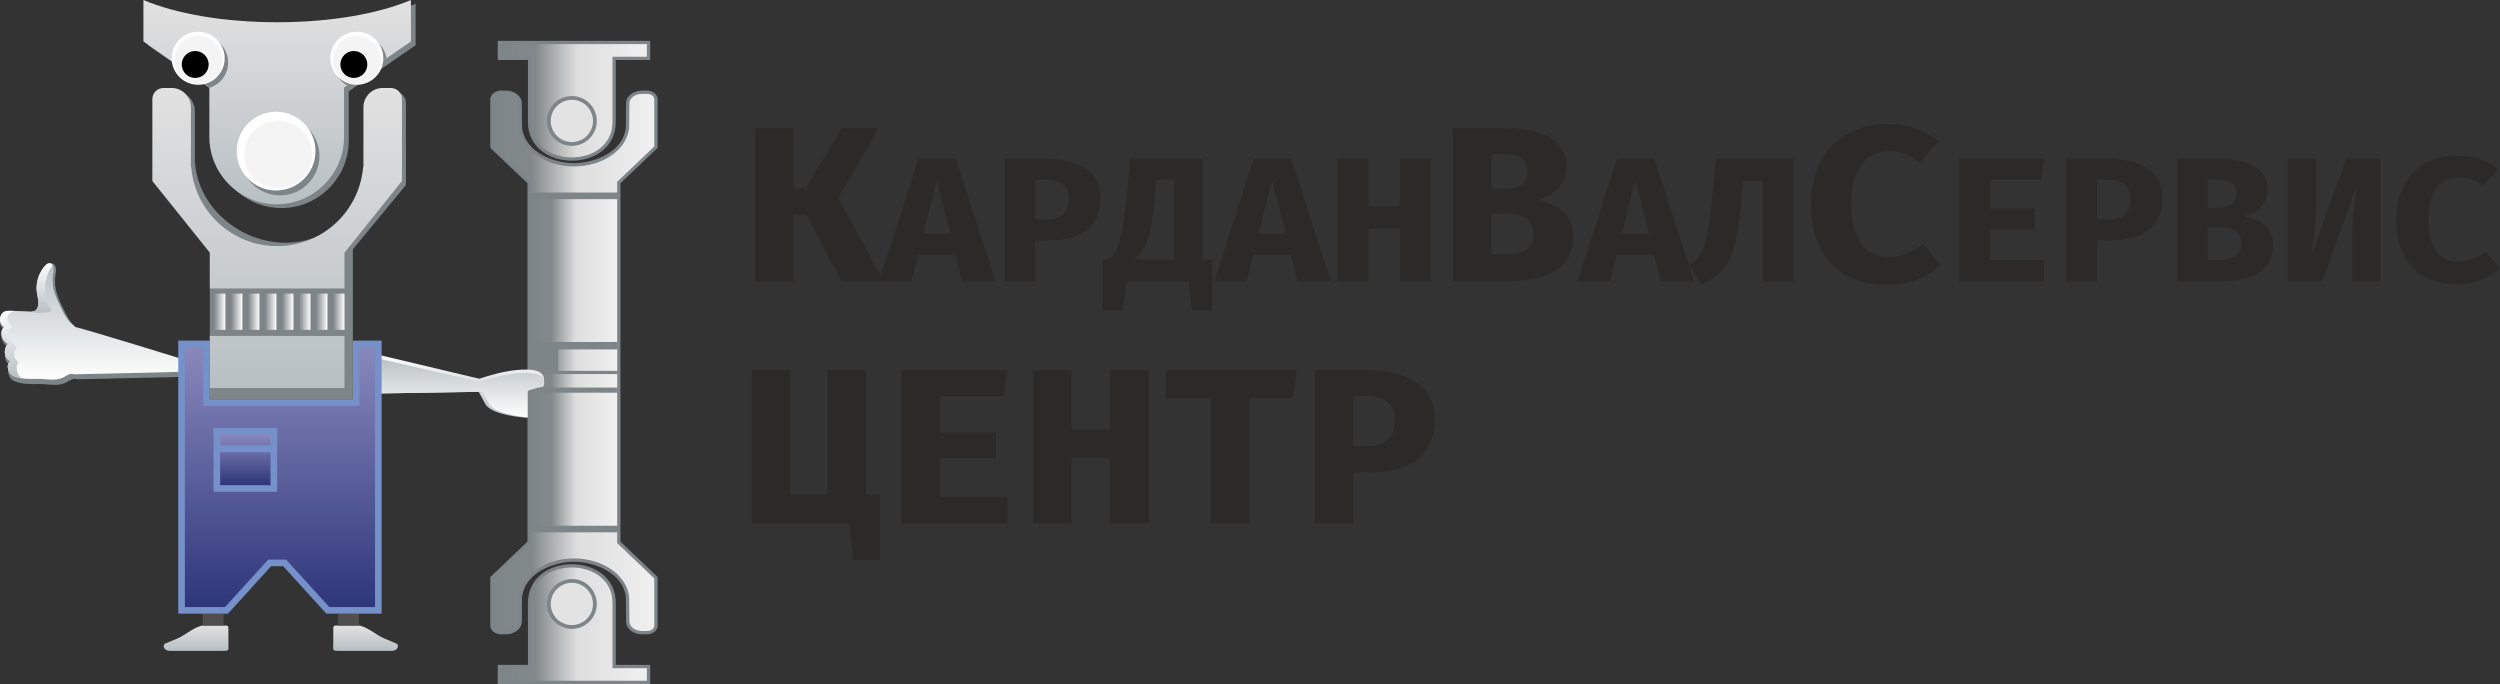 <?xml version="1.0" encoding="UTF-8" standalone="no"?>
<!-- Creator: CorelDRAW 2017 -->

<svg
   xmlns:dc="http://purl.org/dc/elements/1.1/"
   xmlns:cc="http://creativecommons.org/ns#"
   xmlns:rdf="http://www.w3.org/1999/02/22-rdf-syntax-ns#"
   xmlns:svg="http://www.w3.org/2000/svg"
   xmlns="http://www.w3.org/2000/svg"
   xmlns:xlink="http://www.w3.org/1999/xlink"
   xmlns:sodipodi="http://sodipodi.sourceforge.net/DTD/sodipodi-0.dtd"
   xmlns:inkscape="http://www.inkscape.org/namespaces/inkscape"
   xml:space="preserve"
   width="180mm"
   height="49.252mm"
   version="1.1"
   style="clip-rule:evenodd;fill-rule:evenodd;image-rendering:optimizeQuality;shape-rendering:geometricPrecision;text-rendering:geometricPrecision"
   viewBox="0 0 17999.995 4925.18"
   id="svg166"
   sodipodi:docname="logo.svg"
   inkscape:version="0.92.1 r15371"><rect x="0" y="0" width="17999.995" height="4925.18" fill="#333333" stroke="none"/><sodipodi:namedview
     pagecolor="#ffffff"
     bordercolor="#666666"
     borderopacity="1"
     objecttolerance="10"
     gridtolerance="10"
     guidetolerance="10"
     inkscape:pageopacity="0"
     inkscape:pageshadow="2"
     inkscape:window-width="1300"
     inkscape:window-height="770"
     id="namedview168"
     showgrid="false"
     inkscape:zoom="0.5946522"
     inkscape:cx="286.91108"
     inkscape:cy="76.403912"
     inkscape:window-x="113"
     inkscape:window-y="121"
     inkscape:window-maximized="0"
     inkscape:current-layer="svg166" /><defs
     id="defs53"><style
       type="text/css"
       id="style2"><![CDATA[
    .fil31 {fill:black}
    .fil14 {fill:#4F4F4E}
    .fil16 {fill:#7690C9}
    .fil0 {fill:#7E8588}
    .fil4 {fill:#E3E3E3}
    .fil26 {fill:#F4F4F4}
    .fil25 {fill:#FEFEFE}
    .fil32 {fill:#2B2A29;fill-rule:nonzero}
    .fil19 {fill:url(#id0)}
    .fil24 {fill:url(#id1)}
    .fil20 {fill:url(#id2)}
    .fil29 {fill:url(#id3)}
    .fil1 {fill:url(#id4)}
    .fil15 {fill:url(#id5)}
    .fil17 {fill:url(#id6)}
    .fil11 {fill:url(#id7)}
    .fil8 {fill:url(#id8)}
    .fil6 {fill:url(#id9)}
    .fil2 {fill:url(#id10)}
    .fil18 {fill:url(#id11)}
    .fil28 {fill:url(#id12)}
    .fil27 {fill:url(#id13)}
    .fil30 {fill:url(#id14)}
    .fil23 {fill:url(#id15)}
    .fil21 {fill:url(#id16)}
    .fil13 {fill:url(#id17)}
    .fil22 {fill:url(#id18)}
    .fil3 {fill:url(#id19)}
    .fil7 {fill:url(#id20)}
    .fil10 {fill:url(#id21)}
    .fil5 {fill:url(#id22)}
    .fil9 {fill:url(#id23)}
    .fil12 {fill:url(#id24)}
   ]]></style><linearGradient
       id="id0"
       gradientUnits="userSpaceOnUse"
       x1="3495.52"
       y1="13858.21"
       x2="3495.52"
       y2="12387.41"><stop
         offset="0"
         style="stop-opacity:1; stop-color:#B8C0C3"
         id="stop4" /><stop
         offset="1"
         style="stop-opacity:1; stop-color:#E2E1E2"
         id="stop6" /></linearGradient><linearGradient
       id="id1"
       gradientUnits="userSpaceOnUse"
       x1="3040.83"
       y1="14631.94"
       x2="3122.71"
       y2="14631.94"><stop
         offset="0"
         style="stop-opacity:1; stop-color:#7E8588"
         id="stop9" /><stop
         offset="1"
         style="stop-opacity:1; stop-color:#FEFEFE"
         id="stop11" /></linearGradient><linearGradient
       id="id2"
       gradientUnits="userSpaceOnUse"
       xlink:href="#id0"
       x1="3495.53"
       y1="15181.25"
       x2="3495.53"
       y2="13020.83" /><linearGradient
       id="id3"
       gradientUnits="userSpaceOnUse"
       xlink:href="#id1"
       x1="3285.86"
       y1="14631.94"
       x2="3367.74"
       y2="14631.94" /><linearGradient
       id="id4"
       gradientUnits="userSpaceOnUse"
       x1="5321.55"
       y1="14997.04"
       x2="5943.46"
       y2="14997.04"><stop
         offset="0"
         style="stop-opacity:1; stop-color:#7E8588"
         id="stop16" /><stop
         offset="0.239"
         style="stop-opacity:1; stop-color:#83898B"
         id="stop18" /><stop
         offset="0.522"
         style="stop-opacity:1; stop-color:#DFDEDF"
         id="stop20" /><stop
         offset="1"
         style="stop-opacity:1; stop-color:#F0F0F0"
         id="stop22" /></linearGradient><linearGradient
       id="id5"
       gradientUnits="userSpaceOnUse"
       xlink:href="#id0"
       x1="4132.3"
       y1="17073.74"
       x2="4132.3"
       y2="16891.039" /><linearGradient
       id="id6"
       gradientUnits="userSpaceOnUse"
       x1="3515.62"
       y1="16758.189"
       x2="3515.62"
       y2="14887.22"><stop
         offset="0"
         style="stop-opacity:1; stop-color:#2E367A"
         id="stop26" /><stop
         offset="1"
         style="stop-opacity:1; stop-color:#8888BC"
         id="stop28" /></linearGradient><linearGradient
       id="id7"
       gradientUnits="userSpaceOnUse"
       x1="4788.72"
       y1="15395.59"
       x2="4788.72"
       y2="14926.68"><stop
         offset="0"
         style="stop-opacity:1; stop-color:#B8C0C3"
         id="stop31" /><stop
         offset="1"
         style="stop-opacity:1; stop-color:#FEFEFE"
         id="stop33" /></linearGradient><linearGradient
       id="id8"
       gradientUnits="userSpaceOnUse"
       xlink:href="#id7"
       x1="2203.87"
       y1="14282.43"
       x2="2203.87"
       y2="15120.76" /><linearGradient
       id="id9"
       gradientUnits="userSpaceOnUse"
       xlink:href="#id4"
       x1="5054.04"
       y1="16575.369"
       x2="6210.96"
       y2="16575.369" /><linearGradient
       id="id10"
       gradientUnits="userSpaceOnUse"
       xlink:href="#id4"
       x1="5054.04"
       y1="13418.69"
       x2="6210.96"
       y2="13418.69" /><linearGradient
       id="id11"
       gradientUnits="userSpaceOnUse"
       xlink:href="#id6"
       x1="3266.51"
       y1="15880.62"
       x2="3266.51"
       y2="15516.91" /><linearGradient
       id="id12"
       gradientUnits="userSpaceOnUse"
       xlink:href="#id1"
       x1="3408.38"
       y1="14631.94"
       x2="3490.26"
       y2="14631.94" /><linearGradient
       id="id13"
       gradientUnits="userSpaceOnUse"
       xlink:href="#id1"
       x1="3530.9"
       y1="14631.94"
       x2="3612.8"
       y2="14631.94" /><linearGradient
       id="id14"
       gradientUnits="userSpaceOnUse"
       xlink:href="#id1"
       x1="3163.34"
       y1="14631.94"
       x2="3245.23"
       y2="14631.94" /><linearGradient
       id="id15"
       gradientUnits="userSpaceOnUse"
       xlink:href="#id1"
       x1="3898.47"
       y1="14631.94"
       x2="3980.35"
       y2="14631.94" /><linearGradient
       id="id16"
       gradientUnits="userSpaceOnUse"
       xlink:href="#id1"
       x1="3653.42"
       y1="14631.94"
       x2="3735.31"
       y2="14631.94" /><linearGradient
       id="id17"
       gradientUnits="userSpaceOnUse"
       xlink:href="#id0"
       x1="2911.86"
       y1="17073.74"
       x2="2911.86"
       y2="16891.039" /><linearGradient
       id="id18"
       gradientUnits="userSpaceOnUse"
       xlink:href="#id1"
       x1="3775.93"
       y1="14631.94"
       x2="3857.83"
       y2="14631.94" /><linearGradient
       id="id19"
       gradientUnits="userSpaceOnUse"
       xlink:href="#id4"
       x1="5107.56"
       y1="13098.85"
       x2="6157.45"
       y2="13098.85" /><linearGradient
       id="id20"
       gradientUnits="userSpaceOnUse"
       xlink:href="#id4"
       x1="5107.56"
       y1="16866.85"
       x2="6157.45"
       y2="16866.85" /><linearGradient
       id="id21"
       gradientUnits="userSpaceOnUse"
       xlink:href="#id7"
       x1="1576.11"
       y1="15110.45"
       x2="1576.11"
       y2="14625.5" /><linearGradient
       id="id22"
       gradientUnits="userSpaceOnUse"
       xlink:href="#id4"
       x1="5321.56"
       y1="15040.58"
       x2="5943.46"
       y2="15040.58" /><linearGradient
       id="id23"
       gradientUnits="userSpaceOnUse"
       xlink:href="#id7"
       x1="1803.23"
       y1="14640.13"
       x2="1803.23"
       y2="14282.43" /><linearGradient
       id="id24"
       gradientUnits="userSpaceOnUse"
       xlink:href="#id7"
       x1="4789.55"
       y1="14954.96"
       x2="4789.55"
       y2="15392.64" /><linearGradient
       inkscape:collect="always"
       xlink:href="#id4"
       id="linearGradient3848"
       gradientUnits="userSpaceOnUse"
       x1="5321.55"
       y1="14997.04"
       x2="5943.46"
       y2="14997.04" /><linearGradient
       inkscape:collect="always"
       xlink:href="#id7"
       id="linearGradient3850"
       gradientUnits="userSpaceOnUse"
       x1="4788.72"
       y1="15395.59"
       x2="4788.72"
       y2="14926.68" /><linearGradient
       inkscape:collect="always"
       xlink:href="#id6"
       id="linearGradient3852"
       gradientUnits="userSpaceOnUse"
       x1="3515.62"
       y1="16758.189"
       x2="3515.62"
       y2="14887.22" /><linearGradient
       inkscape:collect="always"
       xlink:href="#id0"
       id="linearGradient3854"
       gradientUnits="userSpaceOnUse"
       x1="3495.52"
       y1="13858.21"
       x2="3495.52"
       y2="12387.41" /><linearGradient
       inkscape:collect="always"
       xlink:href="#id1"
       id="linearGradient3856"
       gradientUnits="userSpaceOnUse"
       x1="3040.83"
       y1="14631.94"
       x2="3122.71"
       y2="14631.94" /></defs><g
     id="Слой_x0020_1"
     transform="translate(-1500.004,-12387.41)"><g
       id="_1036261232"><g
         id="g160"><path
           class="fil0"
           d="m 5967.25,16196.51 v 90.82 l 267.5,254.94 v 348.46 c 0,39.71 -39.43,63.52 -75.76,63.52 h -37.74 c -52.91,0 -113.04,-33.69 -113.5,-92.17 l -1.36,-174.65 c -19.53,-173.06 -221.29,-254.95 -373.83,-255.65 -152.66,0.7 -354.42,82.59 -373.95,255.65 l -1.36,174.65 c -0.46,58.48 -60.59,92.17 -113.5,92.17 h -37.74 c -36.33,0 -75.76,-23.81 -75.76,-63.52 v -348.46 l 267.51,-254.94 v -2580.58 l -267.51,-254.94 v -348.46 c 0,-39.71 39.43,-63.52 75.76,-63.52 h 37.74 c 52.91,0 113.04,33.7 113.5,92.17 l 1.36,174.66 c 19.53,173.06 221.29,254.94 373.83,255.64 152.66,-0.7 354.42,-82.58 373.95,-255.64 l 1.36,-174.66 c 0.46,-58.47 60.59,-92.17 113.5,-92.17 h 37.74 c 36.33,0 75.76,23.81 75.76,63.52 v 348.46 l -267.5,254.94 z m -33.44,-3377 v 445.23 c 0,372.75 -632.71,372.78 -632.71,0 v -445.23 h -217.33 v -138.01 h 1097.47 v 138.01 z m -632.71,4355.06 v -445.23 c 0,-372.78 632.71,-372.75 632.71,0 v 445.23 h 247.43 v 138.02 H 5083.77 v -138.02 z"
           id="path56"
           inkscape:connector-curvature="0"
           style="fill:#7e8588" /><g
           id="g84"><polygon
             class="fil1"
             points="5943.46,16172.73 5321.55,16172.73 5321.55,13821.36 5943.46,13821.36 "
             id="polygon58"
             style="fill:url(#linearGradient3848)" /><polygon
             class="fil0"
             points="5943.46,15214.75 5321.55,15214.75 5321.55,14849.66 5943.46,14849.66 "
             id="polygon60"
             style="fill:#7e8588" /><path
             class="fil2"
             d="m 5106.01,13063.62 h 37.74 c 49.34,0 89.42,30.9 89.71,68.57 l 1.37,175.87 c 16.94,156.93 188.34,277.07 397.67,278.03 209.33,-0.96 380.73,-121.1 397.67,-278.03 l 1.37,-175.87 c 0.3,-37.67 40.37,-68.57 89.71,-68.57 h 37.74 c 28.59,0 51.97,17.88 51.97,39.73 v 338.27 l -267.5,254.94 v 77.22 H 5632.5 5321.54 v -77.22 l -267.5,-254.94 v -338.27 c 0,-21.85 23.39,-39.73 51.97,-39.73 z"
             id="path62"
             inkscape:connector-curvature="0"
             style="fill:url(#id10)" /><g
             id="g70"><path
               class="fil3"
               d="m 5107.56,12705.29 h 217.33 585.13 247.43 v 90.43 h -247.43 v 469.02 c 0,341.39 -585.13,341.43 -585.13,0 v -469.02 h -217.33 z"
               id="path64"
               inkscape:connector-curvature="0"
               style="fill:url(#id19)" /><circle
               class="fil0"
               cx="5617.45"
               cy="13258.26"
               r="179.39"
               id="circle66"
               style="fill:#7e8588" /><circle
               class="fil4"
               cx="5617.45"
               cy="13258.26"
               r="152.14"
               id="circle68"
               style="fill:#e3e3e3" /></g><path
             class="fil5"
             d="m 5321.54,15177.92 h 621.92 v -97.14 h -621.92 z m 197.28,-120.58 h 424.64 v -154.09 h -424.64 z"
             id="path72"
             inkscape:connector-curvature="0"
             style="fill:url(#id22)" /><path
             class="fil6"
             d="m 5106.01,16930.46 h 37.74 c 49.34,0 89.42,-30.9 89.71,-68.57 l 1.37,-175.87 c 16.94,-156.93 188.34,-277.06 397.67,-278.03 209.33,0.97 380.73,121.1 397.67,278.03 l 1.37,175.87 c 0.3,37.67 40.37,68.57 89.71,68.57 h 37.74 c 28.59,0 51.97,-17.87 51.97,-39.73 v -338.26 l -267.5,-254.95 v -77.22 H 5632.5 5321.54 v 77.22 l -267.5,254.95 v 338.26 c 0,21.86 23.39,39.73 51.97,39.73 z"
             id="path74"
             inkscape:connector-curvature="0"
             style="fill:url(#id9)" /><g
             id="g82"><path
               class="fil7"
               d="m 5107.56,17288.8 h 217.33 585.13 247.43 v -90.44 h -247.43 v -469.02 c 0,-341.39 -585.13,-341.43 -585.13,0 v 469.02 h -217.33 z"
               id="path76"
               inkscape:connector-curvature="0"
               style="fill:url(#id20)" /><circle
               class="fil0"
               cx="5617.45"
               cy="16735.83"
               r="179.39"
               id="circle78"
               style="fill:#7e8588" /><circle
               class="fil4"
               cx="5617.45"
               cy="16735.83"
               r="152.14"
               id="circle80"
               style="fill:#e3e3e3" /></g></g><path
           class="fil0"
           d="m 1533.84,14762.96 c -21.08,9.43 -28.18,44.58 -19.87,69.98 8.3,25.38 27.21,42.74 45.89,57.61 -17.77,16.61 -26.93,46.01 -22.7,72.72 4.18,26.56 21.63,49.15 42.98,55.68 -42.47,27.46 -16.48,94.32 17.37,110.07 58.61,27.4 124.87,23.64 186.82,23.31 58.5,-0.31 126.68,17.12 183.03,-6.77 18.74,-8.1 38.49,-23.68 58.51,-29 9.87,-2.69 19.96,-2.92 29.84,1.55 0,0 817.91,-17.24 851.35,-20.58 33.43,-3.34 63.53,-63.65 63.53,-63.65 0,0 -866,-267.96 -902.91,-270.5 h -0.01 c -1.56,-1.66 -3.8,-2.73 -7.98,-6.46 -7.34,-6.53 -14.78,-12.94 -22.06,-19.58 -5.5,-5.17 -10.86,-10.44 -15.98,-16.37 -24.48,-28.72 -43.97,-65.11 -61,-101.01 -18.02,-36.18 -36.23,-72.52 -48.86,-112.14 -12.6,-39.61 -19.61,-82.95 -14.41,-125.25 2.46,-18.88 7.3,-37.82 6.01,-56.88 -0.79,-14.09 -6.22,-28.77 -15.25,-36.73 -2.71,-2.32 -5.39,-3.95 -8.21,-5.04 -30.34,-11.68 -66.08,48.24 -79.2,74.64 -21.09,43.2 -30.53,95.6 -23.31,145.16 2.81,19.86 7.98,39.01 10.38,58.96 1.98,19.9 1.05,41.52 -7.95,58.61 -6.44,12.85 -15.88,19.28 -26.43,22.35 -16.69,4.87 -36.27,1.21 -52.36,0.77 -23.43,-0.75 -46.84,-1.53 -70.33,-2.3 -16.35,-0.46 -32.76,-0.87 -49.14,-1.4 -20.01,-0.66 -41.56,-0.73 -58.45,12.72 -15.73,12.64 -24.98,36.7 -22.82,59.44 2.27,22.7 15.89,43.14 33.52,50.09 z"
           id="path86"
           inkscape:connector-curvature="0"
           style="fill:#7e8588" /><path
           class="fil8"
           d="m 1532.39,14742.43 c -20.18,9.03 -26.97,42.68 -19.01,66.99 7.94,24.29 26.04,40.91 43.92,55.14 -17.01,15.91 -25.77,44.04 -21.73,69.62 4.01,25.43 20.71,47.05 41.15,53.3 -40.66,26.28 -15.78,90.28 16.62,105.36 56.11,26.24 119.54,22.64 178.84,22.32 56,-0.3 121.27,16.38 175.21,-6.48 17.94,-7.76 36.85,-22.67 56.01,-27.76 9.45,-2.57 19.11,-2.8 28.57,1.48 0,0 782.95,-16.5 814.96,-19.7 32.01,-3.2 60.82,-60.93 60.82,-60.93 0,0 -828.99,-256.51 -864.33,-258.94 h -0.01 c -1.49,-1.59 -3.63,-2.61 -7.64,-6.19 -7.02,-6.25 -14.14,-12.38 -21.11,-18.74 -5.27,-4.95 -10.4,-10 -15.3,-15.67 -23.44,-27.5 -42.09,-62.33 -58.39,-96.69 -17.25,-34.64 -34.69,-69.43 -46.78,-107.36 -12.06,-37.91 -18.77,-79.39 -13.79,-119.88 2.36,-18.09 6.99,-36.21 5.75,-54.46 -0.75,-13.49 -5.95,-27.54 -14.6,-35.16 -2.59,-2.22 -5.15,-3.78 -7.85,-4.83 -29.05,-11.18 -63.26,46.19 -75.82,71.46 -20.18,41.35 -29.23,91.51 -22.31,138.96 2.68,19 7.64,37.33 9.94,56.43 1.89,19.05 1,39.75 -7.62,56.11 -6.16,12.3 -15.2,18.46 -25.3,21.4 -15.98,4.66 -34.72,1.15 -50.13,0.73 -22.42,-0.72 -44.82,-1.46 -67.31,-2.2 -15.66,-0.44 -31.36,-0.83 -47.04,-1.34 -19.17,-0.63 -39.79,-0.7 -55.96,12.18 -15.06,12.09 -23.91,35.13 -21.85,56.9 2.18,21.72 15.22,41.3 32.09,47.95 z"
           id="path88"
           inkscape:connector-curvature="0"
           style="fill:url(#id8)" /><path
           class="fil9"
           d="m 1879.53,14299.24 c -2.19,-4.14 -4.83,-7.79 -7.97,-10.55 -2.61,-2.21 -5.15,-3.78 -7.87,-4.83 -29.05,-11.17 -63.25,46.17 -75.79,71.45 -20.21,41.35 -29.25,91.5 -22.34,138.97 2.68,19 7.65,37.33 9.95,56.42 1.89,19.05 0.99,39.74 -7.61,56.11 -6.17,12.31 -15.21,18.46 -25.32,21.39 -3.13,0.91 -6.38,1.54 -9.67,1.91 -1.96,0.64 -3.95,1.16 -6,1.66 2.86,1.91 5.79,3.5 9.08,5.01 4.04,1.8 17.63,3.03 34.42,3.26 39.14,0.8 96.64,-3.21 97.9,-13.97 1.08,-9.08 -5.09,-17.5 -10.34,-25.47 -50.32,-77.01 -40.17,-196.33 1.44,-274.82 5.07,-9.7 13.21,-17.82 20.12,-26.54 z"
           id="path90"
           inkscape:connector-curvature="0"
           style="fill:url(#id23)" /><path
           class="fil10"
           d="m 1532.4,14742.43 c -20.2,9.03 -26.97,42.68 -19.02,66.98 7.93,24.31 26.05,40.92 43.9,55.13 -16.98,15.93 -25.76,44.07 -21.71,69.63 4.01,25.44 20.71,47.09 41.15,53.3 -40.65,26.3 -15.79,90.3 16.61,105.37 18.94,8.85 38.69,14.28 58.85,17.61 -6.94,-7.42 -13.14,-15.39 -18.32,-24.21 -16.39,-27.55 -20.2,-65.24 -0.77,-90.57 -35.21,-21.8 -41.1,-79.34 -11.11,-107.91 -34.16,-20.94 -110.14,-115.48 -31.04,-149.66 -33.67,-14.03 -54.65,-66.46 -22.39,-92.15 10.96,-8.6 12.25,-11.32 34.17,-19.78 l -21.45,-0.65 -25.26,0.1 c -12.06,0.98 -23.81,3.96 -33.83,11.96 -15.1,12.09 -23.93,35.13 -21.88,56.9 2.18,21.71 15.22,41.3 32.1,47.95 z"
           id="path92"
           inkscape:connector-curvature="0"
           style="fill:url(#id21)" /><path
           class="fil11"
           d="m 4160.91,14926.7 790.76,187.58 c 0,0 107.01,-37.7 207.31,-54.43 51.67,-8.62 248.46,-38.83 256.96,50.84 3.11,32.67 -4.34,58.45 -61.36,63.87 -70.21,6.67 -56.84,10.05 -56.84,10.05 v 211.01 c 0,0 -257.45,-13.37 -304.27,-100.47 -46.82,-87.09 -46.82,-87.09 -46.82,-87.09 l -785.74,13.4 z"
           id="path94"
           inkscape:connector-curvature="0"
           style="fill:url(#linearGradient3850)" /><path
           class="fil12"
           d="m 5410.5,15172.5 c -4.65,0.86 -9.69,1.55 -15.2,2.06 -13.43,1.23 -96.04,22.11 -96.04,30.14 v 187.94 c -75,-7.29 -240.25,-30.69 -277.39,-97.49 -48.41,-87.09 -48.41,-87.09 -48.41,-87.09 l -812.55,13.41 v -266.5 l 791.81,181.63 c 0,0 107.15,-36.5 207.57,-52.7 51.75,-8.34 248.8,-37.59 257.31,49.24 1.49,15.13 0.53,28.72 -7.1,39.36 z"
           id="path96"
           inkscape:connector-curvature="0"
           style="fill:url(#id24)" /><path
           class="fil13"
           d="m 3117.1,16891.06 h -150.58 c -54.29,0 -135.06,70.59 -184.48,91.34 l -92.29,38.76 c -21.72,9.12 -12.12,52.58 33.43,52.58 h 370.51 c 60.72,0 50.79,0.76 50.79,-54.97 v -100.62 c 0,-23.1 -1.67,-27.09 -27.38,-27.09 z"
           id="path98"
           inkscape:connector-curvature="0"
           style="fill:url(#id17)" /><polygon
           class="fil14"
           points="3109.59,16891.05 2959.78,16891.05 2959.78,16805.79 3109.59,16805.79 "
           id="polygon100"
           style="fill:#4f4f4e" /><path
           class="fil15"
           d="m 3927.06,16891.06 h 150.57 c 54.29,0 135.06,70.59 184.48,91.34 l 92.3,38.76 c 21.72,9.12 12.12,52.58 -33.44,52.58 h -370.5 c -60.73,0 -50.8,0.76 -50.8,-54.97 v -100.62 c 0,-23.1 1.67,-27.09 27.39,-27.09 z"
           id="path102"
           inkscape:connector-curvature="0"
           style="fill:url(#id5)" /><polygon
           class="fil14"
           points="3934.57,16891.05 4084.36,16891.05 4084.36,16805.79 3934.57,16805.79 "
           id="polygon104"
           style="fill:#4f4f4e" /><polygon
           class="fil16"
           points="3010.71,15261.66 3495.53,15261.66 4040.56,15261.66 4040.56,14839.64 4247.86,14839.64 4247.86,16805.78 3849.93,16805.78 3538.97,16464.14 3495.53,16464.14 3452.09,16464.14 3141.14,16805.78 2783.37,16805.78 2783.37,14839.64 3010.71,14839.64 "
           id="polygon106"
           style="fill:#7690c9" /><polygon
           class="fil17"
           points="3120.11,16758.2 3431.06,16416.56 3560,16416.56 3870.96,16758.2 4200.28,16758.2 4200.28,14887.22 4088.14,14887.22 4088.14,15309.24 2963.13,15309.24 2963.13,14887.22 2830.95,14887.22 2830.95,16758.2 "
           id="polygon108"
           style="fill:url(#linearGradient3852)" /><polygon
           class="fil16"
           points="3495.53,15928.21 3037.48,15928.21 3037.48,15469.33 3495.53,15469.33 "
           id="polygon110"
           style="fill:#7690c9" /><path
           class="fil18"
           d="m 3085.06,15516.91 h 362.89 v 76.35 h -362.89 z m 362.89,126.6 v 237.12 h -362.89 v -237.12 z"
           id="path112"
           inkscape:connector-curvature="0"
           style="fill:url(#id11)" /><path
           class="fil0"
           d="m 4010.82,13044.68 v 355.91 c 0,266.65 -218.16,484.82 -484.82,484.82 v 0 c -266.66,0 -484.83,-218.16 -484.83,-484.82 v -355.91 l -474.8,-331.6 v -298.47 c 230.58,97.88 576.38,160.16 962.97,160.16 386.58,0 732.38,-62.28 962.95,-160.16 v 298.47 z"
           id="path114"
           inkscape:connector-curvature="0"
           style="fill:#7e8588" /><path
           class="fil19"
           d="m 3977.02,13017.48 v 355.91 c 0,266.64 -218.17,484.82 -484.83,484.82 v 0 c -266.66,0 -484.82,-218.16 -484.82,-484.82 v -355.91 l -474.8,-331.61 v -298.46 c 230.57,97.88 576.38,160.16 962.96,160.16 386.59,0 732.38,-62.28 962.96,-160.16 v 298.46 z"
           id="path116"
           inkscape:connector-curvature="0"
           style="fill:url(#linearGradient3854)" /><path
           class="fil0"
           d="m 4282.66,12806.97 -284.01,195.6 c -57.16,-33 -95.61,-94.81 -95.61,-165.57 0,-105.49 85.51,-191 191.01,-191 95.25,0 174.19,69.78 188.61,160.97 z"
           id="path118"
           inkscape:connector-curvature="0"
           style="fill:#7e8588" /><path
           class="fil0"
           d="m 3007.37,13019.79 v -2.31 l -246.4,-172.08 c -0.11,-2.79 -0.2,-5.6 -0.2,-8.4 0,-105.49 85.52,-191 191.01,-191 105.49,0 191,85.51 191,191 0,86.16 -57.03,159 -135.41,182.79 z"
           id="path120"
           inkscape:connector-curvature="0"
           style="fill:#7e8588" /><path
           class="fil0"
           d="m 2705.75,13046.97 h 58.38 c 76.31,0 138.75,62.54 138.75,138.75 v 378.77 l 2.12,1.33 c 26.32,318.77 325.18,569.36 650.73,569.36 325.56,0 560.87,-250.59 587.2,-569.36 l 2.1,-1.32 v -378.78 c 0,-76.32 62.44,-138.75 138.76,-138.75 h 58.38 c 44.21,0 80.38,36.29 80.38,80.38 v 591.99 l 0.01,0.02 -382,463.08 v 1079.22 H 3010.71 v -1136.17 l -385.35,-417.86 v -580.28 c 0,-44.21 36.17,-80.38 80.39,-80.38 z"
           id="path122"
           inkscape:connector-curvature="0"
           style="fill:#7e8588" /><path
           class="fil20"
           d="m 2677.32,13020.83 h 58.38 c 76.32,0 138.75,62.48 138.75,138.76 v 429.01 l 2.12,1.33 c 26.32,318.77 293.41,569.36 618.96,569.36 325.56,0 592.64,-250.59 618.97,-569.36 l 2.1,-1.32 v -429.02 c 0,-76.32 62.44,-138.76 138.76,-138.76 h 58.38 c 44.21,0 80.38,36.21 80.38,80.39 v 589.49 l 0.01,0.02 -413.77,515.82 v 257.92 h -969.65 v -257.92 l -413.78,-515.82 v -589.51 c 0,-44.21 36.17,-80.39 80.39,-80.39 z m 1303.04,1785.29 v 375.14 h -484.83 -484.82 v -375.14 z"
           id="path124"
           inkscape:connector-curvature="0"
           style="fill:url(#id2)" /><polygon
           class="fil21"
           points="3653.42,14762.56 3735.31,14762.56 3735.31,14501.31 3653.42,14501.31 "
           id="polygon126"
           style="fill:url(#id16)" /><polygon
           class="fil22"
           points="3775.95,14762.56 3857.83,14762.56 3857.83,14501.31 3775.95,14501.31 "
           id="polygon128"
           style="fill:url(#id18)" /><polygon
           class="fil23"
           points="3898.47,14762.56 3980.35,14762.56 3980.35,14501.31 3898.47,14501.31 "
           id="polygon130"
           style="fill:url(#id15)" /><polygon
           class="fil24"
           points="3040.83,14762.56 3122.71,14762.56 3122.71,14501.31 3040.83,14501.31 "
           id="polygon132"
           style="fill:url(#linearGradient3856)" /><circle
           class="fil0"
           cx="3516.23"
           cy="13510.48"
           r="283.66"
           id="circle134"
           style="fill:#7e8588" /><circle
           class="fil25"
           cx="2926.7"
           cy="12806.85"
           r="191"
           id="circle136"
           style="fill:#fefefe" /><circle
           class="fil25"
           cx="3487.81"
           cy="13475.31"
           r="283.66"
           id="circle138"
           style="fill:#fefefe" /><ellipse
           class="fil26"
           cx="3502.86"
           cy="13500.44"
           rx="243.47"
           ry="243.46"
           id="ellipse140"
           style="fill:#f4f4f4" /><polygon
           class="fil27"
           points="3530.9,14762.56 3612.8,14762.56 3612.8,14501.31 3530.9,14501.31 "
           id="polygon142"
           style="fill:url(#id13)" /><polygon
           class="fil28"
           points="3408.38,14762.56 3490.26,14762.56 3490.26,14501.31 3408.38,14501.31 "
           id="polygon144"
           style="fill:url(#id12)" /><polygon
           class="fil29"
           points="3285.86,14762.56 3367.74,14762.56 3367.74,14501.31 3285.86,14501.31 "
           id="polygon146"
           style="fill:url(#id3)" /><polygon
           class="fil30"
           points="3163.34,14762.56 3245.23,14762.56 3245.23,14501.31 3163.34,14501.31 "
           id="polygon148"
           style="fill:url(#id14)" /><circle
           class="fil26"
           cx="2926.7"
           cy="12818.58"
           r="171.43"
           id="circle150"
           style="fill:#f4f4f4" /><circle
           class="fil31"
           cx="2905.41"
           cy="12851.67"
           r="96.97"
           id="circle152"
           style="fill:#000000" /><circle
           class="fil25"
           cx="4068.97"
           cy="12806.85"
           r="191"
           id="circle154"
           style="fill:#fefefe" /><circle
           class="fil26"
           cx="4068.97"
           cy="12818.58"
           r="171.43"
           id="circle156"
           style="fill:#f4f4f4" /><circle
           class="fil31"
           cx="4047.68"
           cy="12851.67"
           r="96.97"
           id="circle158"
           style="fill:#000000" /></g><path
         class="fil32"
         d="m 7307.07,13933.47 h -92.21 v 478.52 h -278.29 v -1101.72 h 278.29 v 432.43 h 88.87 l 254.82,-432.43 h 269.9 l -293.37,499.2 325.22,602.52 h -303.44 z m 429.17,2015.9 h 100.59 v 468.98 h -192.78 l -30.19,-263.9 h -700.75 v -1101.72 h 278.28 v 896.64 h 266.57 v -896.64 h 278.28 z m 533.12,-709.05 v 262.32 h 402.34 v 184.41 h -402.34 v 278.21 h 484.49 v 189.19 h -762.79 v -1101.72 h 762.79 l -28.5,187.59 z m 1223.82,914.13 v -470.58 h -278.31 v 470.58 h -278.28 v -1101.72 h 278.28 v 426.06 h 278.31 v -426.06 h 278.29 v 1101.72 z m 1004.19,-899.82 v 899.82 h -278.28 v -899.82 h -325.25 v -201.9 h 942.18 l -28.49,201.9 z m 1046.12,157.4 c 0,-114.47 -69.3,-171.71 -207.88,-171.71 h -92.21 v 357.71 h 102.27 c 63.71,0 112.59,-14.84 146.68,-44.51 34.08,-29.68 51.14,-76.85 51.14,-141.49 z m 286.67,0 c 0,64.64 -11.16,120.55 -33.53,167.72 -22.35,47.15 -53.65,86.37 -93.88,117.64 -40.24,31.26 -88.85,54.31 -145.85,69.15 -57,14.84 -119.58,22.26 -187.76,22.26 h -125.74 v 365.65 h -278.29 v -1101.72 h 367.14 c 158.71,0 281.37,29.68 367.99,89.03 86.61,59.36 129.92,149.44 129.92,270.27 z m 710.83,-1333.89 c 0,-57.23 -17.31,-96.98 -51.96,-119.24 -34.65,-22.25 -81.04,-33.39 -139.16,-33.39 h -110.64 v 294.12 h 98.92 c 26.82,0 52.53,-1.85 77.12,-5.57 24.57,-3.71 46.09,-10.59 64.54,-20.66 18.44,-10.07 33.23,-24.38 44.43,-42.93 11.17,-18.55 16.75,-42.65 16.75,-72.33 z m -43.57,-459.44 c 0,-43.47 -14.27,-74.73 -42.76,-93.81 -28.51,-19.08 -72.92,-28.62 -133.28,-28.62 h -82.15 v 252.78 h 90.53 c 59.24,0 101.99,-10.07 128.26,-30.2 26.25,-20.14 39.4,-53.53 39.4,-100.15 z m 330.25,470.57 c 0,63.59 -13.13,116.05 -39.4,157.38 -26.25,41.34 -61.46,74.46 -105.62,99.36 -44.15,24.91 -94.99,42.13 -152.55,51.67 -57.55,9.54 -118.19,14.31 -181.91,14.31 h -387.26 v -1101.72 h 370.51 c 60.34,0 117.36,4.51 170.99,13.51 53.64,9.01 100.88,24.39 141.67,46.11 40.8,21.72 73.2,50.61 97.23,86.64 24.03,36.03 36.05,81.08 36.05,135.14 0,32.84 -5.86,62.53 -17.61,89.02 -11.74,26.49 -27.38,49.55 -46.93,69.16 -19.56,19.61 -41.09,35.5 -64.56,47.7 -23.46,12.18 -46.93,20.92 -70.4,26.23 v 6.35 c 27.93,5.3 56.72,13.77 86.33,25.44 29.63,11.65 56.73,27.56 81.32,47.69 24.59,20.14 44.42,45.3 59.52,75.52 15.09,30.2 22.62,67.03 22.62,110.49 z m 2494.58,-532.58 c -32.41,-24.37 -65.94,-43.72 -100.59,-58.03 -34.65,-14.31 -74.33,-21.45 -119.02,-21.45 -40.25,0 -76.84,7.14 -109.82,21.45 -32.97,14.31 -61.75,37.1 -86.34,68.36 -24.59,31.27 -43.58,71.01 -57,119.24 -13.4,48.22 -20.11,105.72 -20.11,172.49 0,65.71 6.43,122.41 19.27,170.11 12.87,47.68 31.03,86.9 54.5,117.64 23.46,30.73 51.41,53.25 83.83,67.56 32.4,14.31 68.72,21.47 108.95,21.47 57,0 105.07,-9.27 144.18,-27.82 39.12,-18.55 74.89,-40.02 107.3,-64.39 l 125.74,152.61 c -42.48,39.22 -95.85,72.86 -160.11,100.95 -64.27,28.09 -142.77,42.14 -235.54,42.14 -80.46,0 -153.68,-12.45 -219.63,-37.37 -65.93,-24.9 -122.37,-61.73 -169.31,-110.49 -46.95,-48.75 -83.54,-109.43 -109.82,-182.03 -26.26,-72.6 -39.38,-156.06 -39.38,-250.38 0,-92.21 13.68,-174.09 41.07,-245.62 27.37,-71.54 65.37,-131.95 113.99,-181.23 48.62,-49.3 106.18,-86.64 172.67,-112.09 66.51,-25.43 138.33,-38.16 215.44,-38.16 83.82,0 155.08,11.14 213.74,33.39 58.68,22.26 112.61,51.94 161.79,89.04 z m -6941.91,665.8 h -269.57 l -48.3,189.5 h -233.35 l 284.32,-881.38 h 269.58 l 284.33,881.38 h -238.73 z m -234.69,-152.62 h 198.49 l -95.22,-372.64 h -6.71 z m 1048.78,-251.83 c 0,-91.57 -55.43,-137.35 -166.3,-137.35 h -73.78 v 286.16 h 81.83 c 50.96,0 90.07,-11.87 117.35,-35.62 27.26,-23.74 40.9,-61.46 40.9,-113.19 z m 229.35,0 c 0,51.73 -8.94,96.45 -26.83,134.19 -17.89,37.72 -42.91,69.1 -75.1,94.11 -32.19,25.01 -71.09,43.45 -116.69,55.32 -45.6,11.88 -95.66,17.81 -150.22,17.81 h -100.59 v 292.52 h -222.63 v -881.38 h 293.72 c 126.96,0 225.1,23.74 294.4,71.23 69.28,47.48 103.94,119.54 103.94,216.2 z m 68.39,437.52 c 14.31,-15.26 27.28,-33.07 38.9,-53.42 11.62,-20.35 22.13,-47.27 31.52,-80.77 9.38,-33.48 18.11,-75.45 26.14,-125.9 8.06,-50.46 15.65,-112.99 22.81,-187.6 l 26.82,-277.26 h 519.03 v 724.95 h 69.74 v 367.55 h -144.84 l -24.13,-211.12 h -449.3 l -24.16,211.12 h -144.83 v -367.55 z m 332.61,-576.14 -9.39,110.64 c -6.25,72.92 -13.4,135.03 -21.45,186.33 -8.05,51.29 -17.88,94.75 -29.51,130.37 -11.62,35.61 -25.48,65.07 -41.58,88.39 -16.09,23.31 -34.87,43.44 -56.32,60.41 h 287.01 v -576.14 z m 969.67,543.07 h -269.57 l -48.3,189.5 h -233.35 l 284.33,-881.38 h 269.58 l 284.32,881.38 h -238.72 z m -234.69,-152.62 h 198.49 l -95.22,-372.64 h -6.71 z m 1017.94,342.12 v -376.46 h -222.63 v 376.46 h -222.64 v -881.38 h 222.64 v 340.85 h 222.63 v -340.85 h 222.64 v 881.38 z m 1832.04,-189.5 h -269.57 l -48.3,189.5 h -233.36 l 284.32,-881.38 h 269.59 l 284.33,881.38 h -238.72 z m -234.69,-152.62 h 198.47 l -95.21,-372.64 h -6.72 z m 486.83,228.93 c 22.35,-15.26 42.03,-32.01 59.01,-50.23 16.98,-18.24 31.74,-44.32 44.26,-78.22 12.52,-33.93 23.91,-79.5 34.2,-136.72 10.28,-57.24 19.89,-132.49 28.83,-225.76 l 26.83,-277.26 h 560.6 v 881.38 h -222.63 v -721.13 h -143.51 l -12.07,139.91 c -8.94,105.13 -20.11,191.83 -33.53,260.08 -13.4,68.26 -31.28,124.65 -53.64,169.16 -22.36,44.51 -49.84,79.91 -82.48,106.2 -32.63,26.28 -72.2,50.02 -118.7,71.21 z m 2167.33,-618.11 v 209.85 h 321.89 v 147.53 h -321.89 v 222.57 h 387.61 v 151.35 h -610.25 v -881.38 h 610.25 l -22.8,150.08 z m 1009.9,137.35 c 0,-91.57 -55.44,-137.35 -166.31,-137.35 h -73.76 v 286.16 h 81.82 c 50.97,0 90.07,-11.87 117.35,-35.62 27.27,-23.74 40.9,-61.46 40.9,-113.19 z m 229.35,0 c 0,51.73 -8.94,96.45 -26.82,134.19 -17.89,37.72 -42.93,69.1 -75.11,94.11 -32.19,25.01 -71.09,43.45 -116.68,55.32 -45.61,11.88 -95.68,17.81 -150.22,17.81 h -100.59 v 292.52 h -222.63 v -881.38 h 293.72 c 126.96,0 225.1,23.74 294.4,71.23 69.28,47.48 103.93,119.54 103.93,216.2 z m 568.66,326.86 c 0,-45.78 -13.86,-77.58 -41.59,-95.38 -27.71,-17.81 -64.81,-26.71 -111.3,-26.71 h -88.52 v 235.28 h 79.12 c 21.47,0 42.03,-1.48 61.7,-4.45 19.67,-2.96 36.89,-8.47 51.63,-16.53 14.76,-8.06 26.59,-19.5 35.56,-34.34 8.94,-14.83 13.4,-34.12 13.4,-57.87 z m -34.87,-367.55 c 0,-34.76 -11.41,-59.77 -34.21,-75.03 -22.78,-15.28 -58.34,-22.9 -106.61,-22.9 h -65.72 v 202.22 h 72.42 c 47.39,0 81.59,-8.05 102.6,-24.17 21.01,-16.11 31.52,-42.81 31.52,-80.12 z m 264.2,376.46 c 0,50.88 -10.5,92.84 -31.51,125.91 -21.01,33.07 -49.17,59.56 -84.49,79.49 -35.33,19.92 -76.01,33.7 -122.05,41.34 -46.05,7.62 -94.56,11.44 -145.52,11.44 h -309.8 v -881.38 h 296.38 c 48.3,0 93.88,3.61 136.81,10.82 42.92,7.2 80.69,19.49 113.32,36.88 32.65,17.38 58.58,40.48 77.8,69.31 19.22,28.83 28.83,64.87 28.83,108.1 0,26.29 -4.7,50.04 -14.08,71.23 -9.39,21.19 -21.91,39.64 -37.56,55.32 -15.65,15.68 -32.85,28.41 -51.63,38.16 -18.77,9.75 -37.55,16.75 -56.33,20.99 v 5.09 c 22.35,4.24 45.38,11.02 69.06,20.34 23.71,9.33 45.39,22.04 65.06,38.16 19.68,16.11 35.54,36.24 47.61,60.41 12.07,24.16 18.1,53.63 18.1,88.39 z m 105.96,258.18 v -881.38 h 203.85 v 295.07 c 0,91.56 -3.57,167.03 -10.73,226.38 -7.15,59.35 -14.29,109.81 -21.45,151.35 h 5.37 l 245.42,-672.8 h 245.45 v 881.38 h -203.87 v -288.7 c 0,-86.49 3.35,-161.1 10.06,-223.85 6.72,-62.74 14.09,-115.73 22.13,-158.98 h -5.37 l -241.39,671.53 z m 1406.89,-684.24 c -25.94,-19.5 -52.75,-34.97 -80.46,-46.43 -27.73,-11.44 -59.47,-17.16 -95.23,-17.16 -32.19,0 -61.47,5.72 -87.85,17.16 -26.37,11.46 -49.41,29.68 -69.07,54.69 -19.67,25.01 -34.88,56.81 -45.6,95.39 -10.72,38.58 -16.09,84.57 -16.09,137.99 0,52.57 5.13,97.93 15.43,136.09 10.28,38.15 24.8,69.52 43.58,94.11 18.76,24.6 41.13,42.61 67.06,54.05 25.92,11.46 54.98,17.18 87.18,17.18 45.6,0 84.04,-7.43 115.33,-22.25 31.29,-14.84 59.91,-32.02 85.85,-51.52 l 100.57,122.1 c -33.96,31.36 -76.67,58.29 -128.08,80.75 -51.4,22.48 -114.22,33.72 -188.44,33.72 -64.38,0 -122.93,-9.98 -175.68,-29.9 -52.76,-19.92 -97.92,-49.39 -135.48,-88.39 -37.54,-39 -66.82,-87.55 -87.84,-145.63 -21,-58.08 -31.52,-124.84 -31.52,-200.31 0,-73.76 10.96,-139.26 32.86,-196.49 21.91,-57.24 52.32,-105.57 91.22,-144.99 38.87,-39.43 84.93,-69.32 138.13,-89.66 53.2,-20.35 110.65,-30.54 172.33,-30.54 67.06,0 124.07,8.91 171.01,26.72 46.94,17.81 90.08,41.55 129.43,71.21 z"
         id="path162"
         inkscape:connector-curvature="0"
         style="fill:#2b2a29;fill-rule:nonzero" /></g></g></svg>